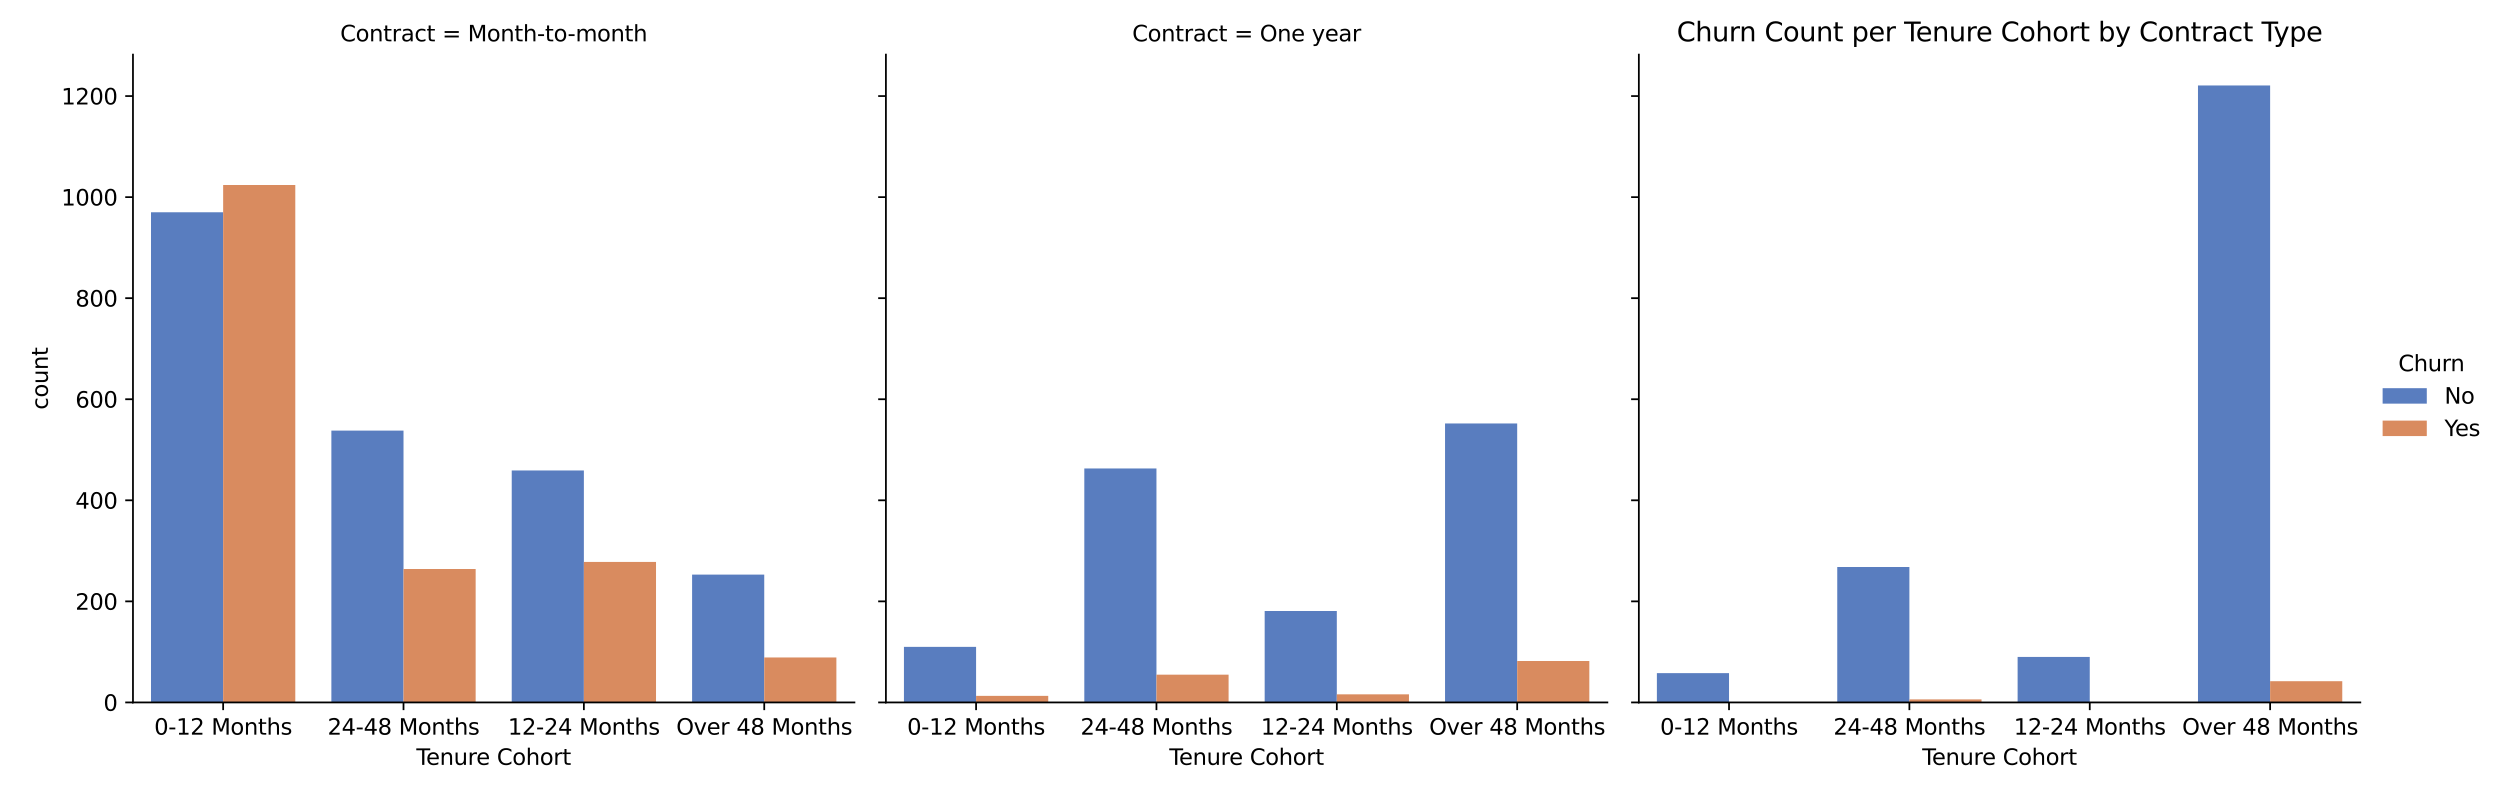 <?xml version="1.0" encoding="utf-8" standalone="no"?>
<!DOCTYPE svg PUBLIC "-//W3C//DTD SVG 1.1//EN"
  "http://www.w3.org/Graphics/SVG/1.1/DTD/svg11.dtd">
<svg xmlns:xlink="http://www.w3.org/1999/xlink" width="1131.93pt" height="360pt" viewBox="0 0 1131.93 360" xmlns="http://www.w3.org/2000/svg" version="1.1">
 <defs>
  <style type="text/css">*{stroke-linejoin: round; stroke-linecap: butt}</style>
 </defs>
 <g id="figure_1">
  <g id="patch_1">
   <path d="M 0 360 
L 1131.93 360 
L 1131.93 0 
L 0 0 
z
" style="fill: #ffffff"/>
  </g>
  <g id="axes_1">
   <g id="patch_2">
    <path d="M 60.202 318.04 
L 386.859 318.04 
L 386.859 24.72 
L 60.202 24.72 
z
" style="fill: #ffffff"/>
   </g>
   <g id="patch_3">
    <path d="M 68.368 318.04 
L 101.034 318.04 
L 101.034 96.114 
L 68.368 96.114 
z
" clip-path="url(#p0586d87094)" style="fill: #597dbf"/>
   </g>
   <g id="patch_4">
    <path d="M 150.033 318.04 
L 182.698 318.04 
L 182.698 194.951 
L 150.033 194.951 
z
" clip-path="url(#p0586d87094)" style="fill: #597dbf"/>
   </g>
   <g id="patch_5">
    <path d="M 231.697 318.04 
L 264.363 318.04 
L 264.363 213.025 
L 231.697 213.025 
z
" clip-path="url(#p0586d87094)" style="fill: #597dbf"/>
   </g>
   <g id="patch_6">
    <path d="M 313.361 318.04 
L 346.027 318.04 
L 346.027 260.156 
L 313.361 260.156 
z
" clip-path="url(#p0586d87094)" style="fill: #597dbf"/>
   </g>
   <g id="patch_7">
    <path d="M 101.034 318.04 
L 133.7 318.04 
L 133.7 83.759 
L 101.034 83.759 
z
" clip-path="url(#p0586d87094)" style="fill: #d98b5f"/>
   </g>
   <g id="patch_8">
    <path d="M 182.698 318.04 
L 215.364 318.04 
L 215.364 257.639 
L 182.698 257.639 
z
" clip-path="url(#p0586d87094)" style="fill: #d98b5f"/>
   </g>
   <g id="patch_9">
    <path d="M 264.363 318.04 
L 297.028 318.04 
L 297.028 254.436 
L 264.363 254.436 
z
" clip-path="url(#p0586d87094)" style="fill: #d98b5f"/>
   </g>
   <g id="patch_10">
    <path d="M 346.027 318.04 
L 378.693 318.04 
L 378.693 297.678 
L 346.027 297.678 
z
" clip-path="url(#p0586d87094)" style="fill: #d98b5f"/>
   </g>
   <g id="matplotlib.axis_1">
    <g id="xtick_1">
     <g id="line2d_1">
      <defs>
       <path id="me0ac6d3096" d="M 0 0 
L 0 3.5 
" style="stroke: #000000; stroke-width: 0.8"/>
      </defs>
      <g>
       <use xlink:href="#me0ac6d3096" x="101.034" y="318.04" style="stroke: #000000; stroke-width: 0.8"/>
      </g>
     </g>
     <g id="text_1">
      <!-- 0-12 Months -->
      <g transform="translate(69.822 332.638) scale(0.1 -0.1)">
       <defs>
        <path id="DejaVuSans-30" d="M 2034 4250 
Q 1547 4250 1301 3770 
Q 1056 3291 1056 2328 
Q 1056 1369 1301 889 
Q 1547 409 2034 409 
Q 2525 409 2770 889 
Q 3016 1369 3016 2328 
Q 3016 3291 2770 3770 
Q 2525 4250 2034 4250 
z
M 2034 4750 
Q 2819 4750 3233 4129 
Q 3647 3509 3647 2328 
Q 3647 1150 3233 529 
Q 2819 -91 2034 -91 
Q 1250 -91 836 529 
Q 422 1150 422 2328 
Q 422 3509 836 4129 
Q 1250 4750 2034 4750 
z
" transform="scale(0.016)"/>
        <path id="DejaVuSans-2d" d="M 313 2009 
L 1997 2009 
L 1997 1497 
L 313 1497 
L 313 2009 
z
" transform="scale(0.016)"/>
        <path id="DejaVuSans-31" d="M 794 531 
L 1825 531 
L 1825 4091 
L 703 3866 
L 703 4441 
L 1819 4666 
L 2450 4666 
L 2450 531 
L 3481 531 
L 3481 0 
L 794 0 
L 794 531 
z
" transform="scale(0.016)"/>
        <path id="DejaVuSans-32" d="M 1228 531 
L 3431 531 
L 3431 0 
L 469 0 
L 469 531 
Q 828 903 1448 1529 
Q 2069 2156 2228 2338 
Q 2531 2678 2651 2914 
Q 2772 3150 2772 3378 
Q 2772 3750 2511 3984 
Q 2250 4219 1831 4219 
Q 1534 4219 1204 4116 
Q 875 4013 500 3803 
L 500 4441 
Q 881 4594 1212 4672 
Q 1544 4750 1819 4750 
Q 2544 4750 2975 4387 
Q 3406 4025 3406 3419 
Q 3406 3131 3298 2873 
Q 3191 2616 2906 2266 
Q 2828 2175 2409 1742 
Q 1991 1309 1228 531 
z
" transform="scale(0.016)"/>
        <path id="DejaVuSans-20" transform="scale(0.016)"/>
        <path id="DejaVuSans-4d" d="M 628 4666 
L 1569 4666 
L 2759 1491 
L 3956 4666 
L 4897 4666 
L 4897 0 
L 4281 0 
L 4281 4097 
L 3078 897 
L 2444 897 
L 1241 4097 
L 1241 0 
L 628 0 
L 628 4666 
z
" transform="scale(0.016)"/>
        <path id="DejaVuSans-6f" d="M 1959 3097 
Q 1497 3097 1228 2736 
Q 959 2375 959 1747 
Q 959 1119 1226 758 
Q 1494 397 1959 397 
Q 2419 397 2687 759 
Q 2956 1122 2956 1747 
Q 2956 2369 2687 2733 
Q 2419 3097 1959 3097 
z
M 1959 3584 
Q 2709 3584 3137 3096 
Q 3566 2609 3566 1747 
Q 3566 888 3137 398 
Q 2709 -91 1959 -91 
Q 1206 -91 779 398 
Q 353 888 353 1747 
Q 353 2609 779 3096 
Q 1206 3584 1959 3584 
z
" transform="scale(0.016)"/>
        <path id="DejaVuSans-6e" d="M 3513 2113 
L 3513 0 
L 2938 0 
L 2938 2094 
Q 2938 2591 2744 2837 
Q 2550 3084 2163 3084 
Q 1697 3084 1428 2787 
Q 1159 2491 1159 1978 
L 1159 0 
L 581 0 
L 581 3500 
L 1159 3500 
L 1159 2956 
Q 1366 3272 1645 3428 
Q 1925 3584 2291 3584 
Q 2894 3584 3203 3211 
Q 3513 2838 3513 2113 
z
" transform="scale(0.016)"/>
        <path id="DejaVuSans-74" d="M 1172 4494 
L 1172 3500 
L 2356 3500 
L 2356 3053 
L 1172 3053 
L 1172 1153 
Q 1172 725 1289 603 
Q 1406 481 1766 481 
L 2356 481 
L 2356 0 
L 1766 0 
Q 1100 0 847 248 
Q 594 497 594 1153 
L 594 3053 
L 172 3053 
L 172 3500 
L 594 3500 
L 594 4494 
L 1172 4494 
z
" transform="scale(0.016)"/>
        <path id="DejaVuSans-68" d="M 3513 2113 
L 3513 0 
L 2938 0 
L 2938 2094 
Q 2938 2591 2744 2837 
Q 2550 3084 2163 3084 
Q 1697 3084 1428 2787 
Q 1159 2491 1159 1978 
L 1159 0 
L 581 0 
L 581 4863 
L 1159 4863 
L 1159 2956 
Q 1366 3272 1645 3428 
Q 1925 3584 2291 3584 
Q 2894 3584 3203 3211 
Q 3513 2838 3513 2113 
z
" transform="scale(0.016)"/>
        <path id="DejaVuSans-73" d="M 2834 3397 
L 2834 2853 
Q 2591 2978 2328 3040 
Q 2066 3103 1784 3103 
Q 1356 3103 1142 2972 
Q 928 2841 928 2578 
Q 928 2378 1081 2264 
Q 1234 2150 1697 2047 
L 1894 2003 
Q 2506 1872 2764 1633 
Q 3022 1394 3022 966 
Q 3022 478 2636 193 
Q 2250 -91 1575 -91 
Q 1294 -91 989 -36 
Q 684 19 347 128 
L 347 722 
Q 666 556 975 473 
Q 1284 391 1588 391 
Q 1994 391 2212 530 
Q 2431 669 2431 922 
Q 2431 1156 2273 1281 
Q 2116 1406 1581 1522 
L 1381 1569 
Q 847 1681 609 1914 
Q 372 2147 372 2553 
Q 372 3047 722 3315 
Q 1072 3584 1716 3584 
Q 2034 3584 2315 3537 
Q 2597 3491 2834 3397 
z
" transform="scale(0.016)"/>
       </defs>
       <use xlink:href="#DejaVuSans-30"/>
       <use xlink:href="#DejaVuSans-2d" x="63.623"/>
       <use xlink:href="#DejaVuSans-31" x="99.707"/>
       <use xlink:href="#DejaVuSans-32" x="163.33"/>
       <use xlink:href="#DejaVuSans-20" x="226.953"/>
       <use xlink:href="#DejaVuSans-4d" x="258.74"/>
       <use xlink:href="#DejaVuSans-6f" x="345.02"/>
       <use xlink:href="#DejaVuSans-6e" x="406.201"/>
       <use xlink:href="#DejaVuSans-74" x="469.58"/>
       <use xlink:href="#DejaVuSans-68" x="508.789"/>
       <use xlink:href="#DejaVuSans-73" x="572.168"/>
      </g>
     </g>
    </g>
    <g id="xtick_2">
     <g id="line2d_2">
      <g>
       <use xlink:href="#me0ac6d3096" x="182.698" y="318.04" style="stroke: #000000; stroke-width: 0.8"/>
      </g>
     </g>
     <g id="text_2">
      <!-- 24-48 Months -->
      <g transform="translate(148.305 332.638) scale(0.1 -0.1)">
       <defs>
        <path id="DejaVuSans-34" d="M 2419 4116 
L 825 1625 
L 2419 1625 
L 2419 4116 
z
M 2253 4666 
L 3047 4666 
L 3047 1625 
L 3713 1625 
L 3713 1100 
L 3047 1100 
L 3047 0 
L 2419 0 
L 2419 1100 
L 313 1100 
L 313 1709 
L 2253 4666 
z
" transform="scale(0.016)"/>
        <path id="DejaVuSans-38" d="M 2034 2216 
Q 1584 2216 1326 1975 
Q 1069 1734 1069 1313 
Q 1069 891 1326 650 
Q 1584 409 2034 409 
Q 2484 409 2743 651 
Q 3003 894 3003 1313 
Q 3003 1734 2745 1975 
Q 2488 2216 2034 2216 
z
M 1403 2484 
Q 997 2584 770 2862 
Q 544 3141 544 3541 
Q 544 4100 942 4425 
Q 1341 4750 2034 4750 
Q 2731 4750 3128 4425 
Q 3525 4100 3525 3541 
Q 3525 3141 3298 2862 
Q 3072 2584 2669 2484 
Q 3125 2378 3379 2068 
Q 3634 1759 3634 1313 
Q 3634 634 3220 271 
Q 2806 -91 2034 -91 
Q 1263 -91 848 271 
Q 434 634 434 1313 
Q 434 1759 690 2068 
Q 947 2378 1403 2484 
z
M 1172 3481 
Q 1172 3119 1398 2916 
Q 1625 2713 2034 2713 
Q 2441 2713 2670 2916 
Q 2900 3119 2900 3481 
Q 2900 3844 2670 4047 
Q 2441 4250 2034 4250 
Q 1625 4250 1398 4047 
Q 1172 3844 1172 3481 
z
" transform="scale(0.016)"/>
       </defs>
       <use xlink:href="#DejaVuSans-32"/>
       <use xlink:href="#DejaVuSans-34" x="63.623"/>
       <use xlink:href="#DejaVuSans-2d" x="127.246"/>
       <use xlink:href="#DejaVuSans-34" x="163.33"/>
       <use xlink:href="#DejaVuSans-38" x="226.953"/>
       <use xlink:href="#DejaVuSans-20" x="290.576"/>
       <use xlink:href="#DejaVuSans-4d" x="322.363"/>
       <use xlink:href="#DejaVuSans-6f" x="408.643"/>
       <use xlink:href="#DejaVuSans-6e" x="469.824"/>
       <use xlink:href="#DejaVuSans-74" x="533.203"/>
       <use xlink:href="#DejaVuSans-68" x="572.412"/>
       <use xlink:href="#DejaVuSans-73" x="635.791"/>
      </g>
     </g>
    </g>
    <g id="xtick_3">
     <g id="line2d_3">
      <g>
       <use xlink:href="#me0ac6d3096" x="264.363" y="318.04" style="stroke: #000000; stroke-width: 0.8"/>
      </g>
     </g>
     <g id="text_3">
      <!-- 12-24 Months -->
      <g transform="translate(229.969 332.638) scale(0.1 -0.1)">
       <use xlink:href="#DejaVuSans-31"/>
       <use xlink:href="#DejaVuSans-32" x="63.623"/>
       <use xlink:href="#DejaVuSans-2d" x="127.246"/>
       <use xlink:href="#DejaVuSans-32" x="163.33"/>
       <use xlink:href="#DejaVuSans-34" x="226.953"/>
       <use xlink:href="#DejaVuSans-20" x="290.576"/>
       <use xlink:href="#DejaVuSans-4d" x="322.363"/>
       <use xlink:href="#DejaVuSans-6f" x="408.643"/>
       <use xlink:href="#DejaVuSans-6e" x="469.824"/>
       <use xlink:href="#DejaVuSans-74" x="533.203"/>
       <use xlink:href="#DejaVuSans-68" x="572.412"/>
       <use xlink:href="#DejaVuSans-73" x="635.791"/>
      </g>
     </g>
    </g>
    <g id="xtick_4">
     <g id="line2d_4">
      <g>
       <use xlink:href="#me0ac6d3096" x="346.027" y="318.04" style="stroke: #000000; stroke-width: 0.8"/>
      </g>
     </g>
     <g id="text_4">
      <!-- Over 48 Months -->
      <g transform="translate(306.183 332.638) scale(0.1 -0.1)">
       <defs>
        <path id="DejaVuSans-4f" d="M 2522 4238 
Q 1834 4238 1429 3725 
Q 1025 3213 1025 2328 
Q 1025 1447 1429 934 
Q 1834 422 2522 422 
Q 3209 422 3611 934 
Q 4013 1447 4013 2328 
Q 4013 3213 3611 3725 
Q 3209 4238 2522 4238 
z
M 2522 4750 
Q 3503 4750 4090 4092 
Q 4678 3434 4678 2328 
Q 4678 1225 4090 567 
Q 3503 -91 2522 -91 
Q 1538 -91 948 565 
Q 359 1222 359 2328 
Q 359 3434 948 4092 
Q 1538 4750 2522 4750 
z
" transform="scale(0.016)"/>
        <path id="DejaVuSans-76" d="M 191 3500 
L 800 3500 
L 1894 563 
L 2988 3500 
L 3597 3500 
L 2284 0 
L 1503 0 
L 191 3500 
z
" transform="scale(0.016)"/>
        <path id="DejaVuSans-65" d="M 3597 1894 
L 3597 1613 
L 953 1613 
Q 991 1019 1311 708 
Q 1631 397 2203 397 
Q 2534 397 2845 478 
Q 3156 559 3463 722 
L 3463 178 
Q 3153 47 2828 -22 
Q 2503 -91 2169 -91 
Q 1331 -91 842 396 
Q 353 884 353 1716 
Q 353 2575 817 3079 
Q 1281 3584 2069 3584 
Q 2775 3584 3186 3129 
Q 3597 2675 3597 1894 
z
M 3022 2063 
Q 3016 2534 2758 2815 
Q 2500 3097 2075 3097 
Q 1594 3097 1305 2825 
Q 1016 2553 972 2059 
L 3022 2063 
z
" transform="scale(0.016)"/>
        <path id="DejaVuSans-72" d="M 2631 2963 
Q 2534 3019 2420 3045 
Q 2306 3072 2169 3072 
Q 1681 3072 1420 2755 
Q 1159 2438 1159 1844 
L 1159 0 
L 581 0 
L 581 3500 
L 1159 3500 
L 1159 2956 
Q 1341 3275 1631 3429 
Q 1922 3584 2338 3584 
Q 2397 3584 2469 3576 
Q 2541 3569 2628 3553 
L 2631 2963 
z
" transform="scale(0.016)"/>
       </defs>
       <use xlink:href="#DejaVuSans-4f"/>
       <use xlink:href="#DejaVuSans-76" x="78.711"/>
       <use xlink:href="#DejaVuSans-65" x="137.891"/>
       <use xlink:href="#DejaVuSans-72" x="199.414"/>
       <use xlink:href="#DejaVuSans-20" x="240.527"/>
       <use xlink:href="#DejaVuSans-34" x="272.314"/>
       <use xlink:href="#DejaVuSans-38" x="335.938"/>
       <use xlink:href="#DejaVuSans-20" x="399.561"/>
       <use xlink:href="#DejaVuSans-4d" x="431.348"/>
       <use xlink:href="#DejaVuSans-6f" x="517.627"/>
       <use xlink:href="#DejaVuSans-6e" x="578.809"/>
       <use xlink:href="#DejaVuSans-74" x="642.188"/>
       <use xlink:href="#DejaVuSans-68" x="681.396"/>
       <use xlink:href="#DejaVuSans-73" x="744.775"/>
      </g>
     </g>
    </g>
    <g id="text_5">
     <!-- Tenure Cohort -->
     <g transform="translate(188.509 346.317) scale(0.1 -0.1)">
      <defs>
       <path id="DejaVuSans-54" d="M -19 4666 
L 3928 4666 
L 3928 4134 
L 2272 4134 
L 2272 0 
L 1638 0 
L 1638 4134 
L -19 4134 
L -19 4666 
z
" transform="scale(0.016)"/>
       <path id="DejaVuSans-75" d="M 544 1381 
L 544 3500 
L 1119 3500 
L 1119 1403 
Q 1119 906 1312 657 
Q 1506 409 1894 409 
Q 2359 409 2629 706 
Q 2900 1003 2900 1516 
L 2900 3500 
L 3475 3500 
L 3475 0 
L 2900 0 
L 2900 538 
Q 2691 219 2414 64 
Q 2138 -91 1772 -91 
Q 1169 -91 856 284 
Q 544 659 544 1381 
z
M 1991 3584 
L 1991 3584 
z
" transform="scale(0.016)"/>
       <path id="DejaVuSans-43" d="M 4122 4306 
L 4122 3641 
Q 3803 3938 3442 4084 
Q 3081 4231 2675 4231 
Q 1875 4231 1450 3742 
Q 1025 3253 1025 2328 
Q 1025 1406 1450 917 
Q 1875 428 2675 428 
Q 3081 428 3442 575 
Q 3803 722 4122 1019 
L 4122 359 
Q 3791 134 3420 21 
Q 3050 -91 2638 -91 
Q 1578 -91 968 557 
Q 359 1206 359 2328 
Q 359 3453 968 4101 
Q 1578 4750 2638 4750 
Q 3056 4750 3426 4639 
Q 3797 4528 4122 4306 
z
" transform="scale(0.016)"/>
      </defs>
      <use xlink:href="#DejaVuSans-54"/>
      <use xlink:href="#DejaVuSans-65" x="44.084"/>
      <use xlink:href="#DejaVuSans-6e" x="105.607"/>
      <use xlink:href="#DejaVuSans-75" x="168.986"/>
      <use xlink:href="#DejaVuSans-72" x="232.365"/>
      <use xlink:href="#DejaVuSans-65" x="271.229"/>
      <use xlink:href="#DejaVuSans-20" x="332.752"/>
      <use xlink:href="#DejaVuSans-43" x="364.539"/>
      <use xlink:href="#DejaVuSans-6f" x="434.363"/>
      <use xlink:href="#DejaVuSans-68" x="495.545"/>
      <use xlink:href="#DejaVuSans-6f" x="558.924"/>
      <use xlink:href="#DejaVuSans-72" x="620.105"/>
      <use xlink:href="#DejaVuSans-74" x="661.219"/>
     </g>
    </g>
   </g>
   <g id="matplotlib.axis_2">
    <g id="ytick_1">
     <g id="line2d_5">
      <defs>
       <path id="mddc668abf2" d="M 0 0 
L -3.5 0 
" style="stroke: #000000; stroke-width: 0.8"/>
      </defs>
      <g>
       <use xlink:href="#mddc668abf2" x="60.202" y="318.04" style="stroke: #000000; stroke-width: 0.8"/>
      </g>
     </g>
     <g id="text_6">
      <!-- 0 -->
      <g transform="translate(46.839 321.839) scale(0.1 -0.1)">
       <use xlink:href="#DejaVuSans-30"/>
      </g>
     </g>
    </g>
    <g id="ytick_2">
     <g id="line2d_6">
      <g>
       <use xlink:href="#mddc668abf2" x="60.202" y="272.282" style="stroke: #000000; stroke-width: 0.8"/>
      </g>
     </g>
     <g id="text_7">
      <!-- 200 -->
      <g transform="translate(34.114 276.081) scale(0.1 -0.1)">
       <use xlink:href="#DejaVuSans-32"/>
       <use xlink:href="#DejaVuSans-30" x="63.623"/>
       <use xlink:href="#DejaVuSans-30" x="127.246"/>
      </g>
     </g>
    </g>
    <g id="ytick_3">
     <g id="line2d_7">
      <g>
       <use xlink:href="#mddc668abf2" x="60.202" y="226.524" style="stroke: #000000; stroke-width: 0.8"/>
      </g>
     </g>
     <g id="text_8">
      <!-- 400 -->
      <g transform="translate(34.114 230.323) scale(0.1 -0.1)">
       <use xlink:href="#DejaVuSans-34"/>
       <use xlink:href="#DejaVuSans-30" x="63.623"/>
       <use xlink:href="#DejaVuSans-30" x="127.246"/>
      </g>
     </g>
    </g>
    <g id="ytick_4">
     <g id="line2d_8">
      <g>
       <use xlink:href="#mddc668abf2" x="60.202" y="180.766" style="stroke: #000000; stroke-width: 0.8"/>
      </g>
     </g>
     <g id="text_9">
      <!-- 600 -->
      <g transform="translate(34.114 184.565) scale(0.1 -0.1)">
       <defs>
        <path id="DejaVuSans-36" d="M 2113 2584 
Q 1688 2584 1439 2293 
Q 1191 2003 1191 1497 
Q 1191 994 1439 701 
Q 1688 409 2113 409 
Q 2538 409 2786 701 
Q 3034 994 3034 1497 
Q 3034 2003 2786 2293 
Q 2538 2584 2113 2584 
z
M 3366 4563 
L 3366 3988 
Q 3128 4100 2886 4159 
Q 2644 4219 2406 4219 
Q 1781 4219 1451 3797 
Q 1122 3375 1075 2522 
Q 1259 2794 1537 2939 
Q 1816 3084 2150 3084 
Q 2853 3084 3261 2657 
Q 3669 2231 3669 1497 
Q 3669 778 3244 343 
Q 2819 -91 2113 -91 
Q 1303 -91 875 529 
Q 447 1150 447 2328 
Q 447 3434 972 4092 
Q 1497 4750 2381 4750 
Q 2619 4750 2861 4703 
Q 3103 4656 3366 4563 
z
" transform="scale(0.016)"/>
       </defs>
       <use xlink:href="#DejaVuSans-36"/>
       <use xlink:href="#DejaVuSans-30" x="63.623"/>
       <use xlink:href="#DejaVuSans-30" x="127.246"/>
      </g>
     </g>
    </g>
    <g id="ytick_5">
     <g id="line2d_9">
      <g>
       <use xlink:href="#mddc668abf2" x="60.202" y="135.008" style="stroke: #000000; stroke-width: 0.8"/>
      </g>
     </g>
     <g id="text_10">
      <!-- 800 -->
      <g transform="translate(34.114 138.807) scale(0.1 -0.1)">
       <use xlink:href="#DejaVuSans-38"/>
       <use xlink:href="#DejaVuSans-30" x="63.623"/>
       <use xlink:href="#DejaVuSans-30" x="127.246"/>
      </g>
     </g>
    </g>
    <g id="ytick_6">
     <g id="line2d_10">
      <g>
       <use xlink:href="#mddc668abf2" x="60.202" y="89.25" style="stroke: #000000; stroke-width: 0.8"/>
      </g>
     </g>
     <g id="text_11">
      <!-- 1000 -->
      <g transform="translate(27.752 93.049) scale(0.1 -0.1)">
       <use xlink:href="#DejaVuSans-31"/>
       <use xlink:href="#DejaVuSans-30" x="63.623"/>
       <use xlink:href="#DejaVuSans-30" x="127.246"/>
       <use xlink:href="#DejaVuSans-30" x="190.869"/>
      </g>
     </g>
    </g>
    <g id="ytick_7">
     <g id="line2d_11">
      <g>
       <use xlink:href="#mddc668abf2" x="60.202" y="43.492" style="stroke: #000000; stroke-width: 0.8"/>
      </g>
     </g>
     <g id="text_12">
      <!-- 1200 -->
      <g transform="translate(27.752 47.291) scale(0.1 -0.1)">
       <use xlink:href="#DejaVuSans-31"/>
       <use xlink:href="#DejaVuSans-32" x="63.623"/>
       <use xlink:href="#DejaVuSans-30" x="127.246"/>
       <use xlink:href="#DejaVuSans-30" x="190.869"/>
      </g>
     </g>
    </g>
    <g id="text_13">
     <!-- count -->
     <g transform="translate(21.672 185.486) rotate(-90) scale(0.1 -0.1)">
      <defs>
       <path id="DejaVuSans-63" d="M 3122 3366 
L 3122 2828 
Q 2878 2963 2633 3030 
Q 2388 3097 2138 3097 
Q 1578 3097 1268 2742 
Q 959 2388 959 1747 
Q 959 1106 1268 751 
Q 1578 397 2138 397 
Q 2388 397 2633 464 
Q 2878 531 3122 666 
L 3122 134 
Q 2881 22 2623 -34 
Q 2366 -91 2075 -91 
Q 1284 -91 818 406 
Q 353 903 353 1747 
Q 353 2603 823 3093 
Q 1294 3584 2113 3584 
Q 2378 3584 2631 3529 
Q 2884 3475 3122 3366 
z
" transform="scale(0.016)"/>
      </defs>
      <use xlink:href="#DejaVuSans-63"/>
      <use xlink:href="#DejaVuSans-6f" x="54.98"/>
      <use xlink:href="#DejaVuSans-75" x="116.162"/>
      <use xlink:href="#DejaVuSans-6e" x="179.541"/>
      <use xlink:href="#DejaVuSans-74" x="242.92"/>
     </g>
    </g>
   </g>
   <g id="patch_11">
    <path d="M 60.202 318.04 
L 60.202 24.72 
" style="fill: none; stroke: #000000; stroke-width: 0.8; stroke-linejoin: miter; stroke-linecap: square"/>
   </g>
   <g id="patch_12">
    <path d="M 60.202 318.04 
L 386.859 318.04 
" style="fill: none; stroke: #000000; stroke-width: 0.8; stroke-linejoin: miter; stroke-linecap: square"/>
   </g>
   <g id="text_14">
    <!-- Contract = Month-to-month -->
    <g transform="translate(154.034 18.72) scale(0.1 -0.1)">
     <defs>
      <path id="DejaVuSans-61" d="M 2194 1759 
Q 1497 1759 1228 1600 
Q 959 1441 959 1056 
Q 959 750 1161 570 
Q 1363 391 1709 391 
Q 2188 391 2477 730 
Q 2766 1069 2766 1631 
L 2766 1759 
L 2194 1759 
z
M 3341 1997 
L 3341 0 
L 2766 0 
L 2766 531 
Q 2569 213 2275 61 
Q 1981 -91 1556 -91 
Q 1019 -91 701 211 
Q 384 513 384 1019 
Q 384 1609 779 1909 
Q 1175 2209 1959 2209 
L 2766 2209 
L 2766 2266 
Q 2766 2663 2505 2880 
Q 2244 3097 1772 3097 
Q 1472 3097 1187 3025 
Q 903 2953 641 2809 
L 641 3341 
Q 956 3463 1253 3523 
Q 1550 3584 1831 3584 
Q 2591 3584 2966 3190 
Q 3341 2797 3341 1997 
z
" transform="scale(0.016)"/>
      <path id="DejaVuSans-3d" d="M 678 2906 
L 4684 2906 
L 4684 2381 
L 678 2381 
L 678 2906 
z
M 678 1631 
L 4684 1631 
L 4684 1100 
L 678 1100 
L 678 1631 
z
" transform="scale(0.016)"/>
      <path id="DejaVuSans-6d" d="M 3328 2828 
Q 3544 3216 3844 3400 
Q 4144 3584 4550 3584 
Q 5097 3584 5394 3201 
Q 5691 2819 5691 2113 
L 5691 0 
L 5113 0 
L 5113 2094 
Q 5113 2597 4934 2840 
Q 4756 3084 4391 3084 
Q 3944 3084 3684 2787 
Q 3425 2491 3425 1978 
L 3425 0 
L 2847 0 
L 2847 2094 
Q 2847 2600 2669 2842 
Q 2491 3084 2119 3084 
Q 1678 3084 1418 2786 
Q 1159 2488 1159 1978 
L 1159 0 
L 581 0 
L 581 3500 
L 1159 3500 
L 1159 2956 
Q 1356 3278 1631 3431 
Q 1906 3584 2284 3584 
Q 2666 3584 2933 3390 
Q 3200 3197 3328 2828 
z
" transform="scale(0.016)"/>
     </defs>
     <use xlink:href="#DejaVuSans-43"/>
     <use xlink:href="#DejaVuSans-6f" x="69.824"/>
     <use xlink:href="#DejaVuSans-6e" x="131.006"/>
     <use xlink:href="#DejaVuSans-74" x="194.385"/>
     <use xlink:href="#DejaVuSans-72" x="233.594"/>
     <use xlink:href="#DejaVuSans-61" x="274.707"/>
     <use xlink:href="#DejaVuSans-63" x="335.986"/>
     <use xlink:href="#DejaVuSans-74" x="390.967"/>
     <use xlink:href="#DejaVuSans-20" x="430.176"/>
     <use xlink:href="#DejaVuSans-3d" x="461.963"/>
     <use xlink:href="#DejaVuSans-20" x="545.752"/>
     <use xlink:href="#DejaVuSans-4d" x="577.539"/>
     <use xlink:href="#DejaVuSans-6f" x="663.818"/>
     <use xlink:href="#DejaVuSans-6e" x="725"/>
     <use xlink:href="#DejaVuSans-74" x="788.379"/>
     <use xlink:href="#DejaVuSans-68" x="827.588"/>
     <use xlink:href="#DejaVuSans-2d" x="890.967"/>
     <use xlink:href="#DejaVuSans-74" x="927.051"/>
     <use xlink:href="#DejaVuSans-6f" x="966.26"/>
     <use xlink:href="#DejaVuSans-2d" x="1029.316"/>
     <use xlink:href="#DejaVuSans-6d" x="1065.4"/>
     <use xlink:href="#DejaVuSans-6f" x="1162.812"/>
     <use xlink:href="#DejaVuSans-6e" x="1223.994"/>
     <use xlink:href="#DejaVuSans-74" x="1287.373"/>
     <use xlink:href="#DejaVuSans-68" x="1326.582"/>
    </g>
   </g>
  </g>
  <g id="axes_2">
   <g id="patch_13">
    <path d="M 401.113 318.04 
L 727.77 318.04 
L 727.77 24.72 
L 401.113 24.72 
z
" style="fill: #ffffff"/>
   </g>
   <g id="patch_14">
    <path d="M 409.279 318.04 
L 441.945 318.04 
L 441.945 292.873 
L 409.279 292.873 
z
" clip-path="url(#p0fb5899d6d)" style="fill: #597dbf"/>
   </g>
   <g id="patch_15">
    <path d="M 490.943 318.04 
L 523.609 318.04 
L 523.609 212.11 
L 490.943 212.11 
z
" clip-path="url(#p0fb5899d6d)" style="fill: #597dbf"/>
   </g>
   <g id="patch_16">
    <path d="M 572.608 318.04 
L 605.273 318.04 
L 605.273 276.629 
L 572.608 276.629 
z
" clip-path="url(#p0fb5899d6d)" style="fill: #597dbf"/>
   </g>
   <g id="patch_17">
    <path d="M 654.272 318.04 
L 686.938 318.04 
L 686.938 191.748 
L 654.272 191.748 
z
" clip-path="url(#p0fb5899d6d)" style="fill: #597dbf"/>
   </g>
   <g id="patch_18">
    <path d="M 441.945 318.04 
L 474.611 318.04 
L 474.611 315.066 
L 441.945 315.066 
z
" clip-path="url(#p0fb5899d6d)" style="fill: #d98b5f"/>
   </g>
   <g id="patch_19">
    <path d="M 523.609 318.04 
L 556.275 318.04 
L 556.275 305.457 
L 523.609 305.457 
z
" clip-path="url(#p0fb5899d6d)" style="fill: #d98b5f"/>
   </g>
   <g id="patch_20">
    <path d="M 605.273 318.04 
L 637.939 318.04 
L 637.939 314.379 
L 605.273 314.379 
z
" clip-path="url(#p0fb5899d6d)" style="fill: #d98b5f"/>
   </g>
   <g id="patch_21">
    <path d="M 686.938 318.04 
L 719.603 318.04 
L 719.603 299.279 
L 686.938 299.279 
z
" clip-path="url(#p0fb5899d6d)" style="fill: #d98b5f"/>
   </g>
   <g id="matplotlib.axis_3">
    <g id="xtick_5">
     <g id="line2d_12">
      <g>
       <use xlink:href="#me0ac6d3096" x="441.945" y="318.04" style="stroke: #000000; stroke-width: 0.8"/>
      </g>
     </g>
     <g id="text_15">
      <!-- 0-12 Months -->
      <g transform="translate(410.732 332.638) scale(0.1 -0.1)">
       <use xlink:href="#DejaVuSans-30"/>
       <use xlink:href="#DejaVuSans-2d" x="63.623"/>
       <use xlink:href="#DejaVuSans-31" x="99.707"/>
       <use xlink:href="#DejaVuSans-32" x="163.33"/>
       <use xlink:href="#DejaVuSans-20" x="226.953"/>
       <use xlink:href="#DejaVuSans-4d" x="258.74"/>
       <use xlink:href="#DejaVuSans-6f" x="345.02"/>
       <use xlink:href="#DejaVuSans-6e" x="406.201"/>
       <use xlink:href="#DejaVuSans-74" x="469.58"/>
       <use xlink:href="#DejaVuSans-68" x="508.789"/>
       <use xlink:href="#DejaVuSans-73" x="572.168"/>
      </g>
     </g>
    </g>
    <g id="xtick_6">
     <g id="line2d_13">
      <g>
       <use xlink:href="#me0ac6d3096" x="523.609" y="318.04" style="stroke: #000000; stroke-width: 0.8"/>
      </g>
     </g>
     <g id="text_16">
      <!-- 24-48 Months -->
      <g transform="translate(489.215 332.638) scale(0.1 -0.1)">
       <use xlink:href="#DejaVuSans-32"/>
       <use xlink:href="#DejaVuSans-34" x="63.623"/>
       <use xlink:href="#DejaVuSans-2d" x="127.246"/>
       <use xlink:href="#DejaVuSans-34" x="163.33"/>
       <use xlink:href="#DejaVuSans-38" x="226.953"/>
       <use xlink:href="#DejaVuSans-20" x="290.576"/>
       <use xlink:href="#DejaVuSans-4d" x="322.363"/>
       <use xlink:href="#DejaVuSans-6f" x="408.643"/>
       <use xlink:href="#DejaVuSans-6e" x="469.824"/>
       <use xlink:href="#DejaVuSans-74" x="533.203"/>
       <use xlink:href="#DejaVuSans-68" x="572.412"/>
       <use xlink:href="#DejaVuSans-73" x="635.791"/>
      </g>
     </g>
    </g>
    <g id="xtick_7">
     <g id="line2d_14">
      <g>
       <use xlink:href="#me0ac6d3096" x="605.273" y="318.04" style="stroke: #000000; stroke-width: 0.8"/>
      </g>
     </g>
     <g id="text_17">
      <!-- 12-24 Months -->
      <g transform="translate(570.88 332.638) scale(0.1 -0.1)">
       <use xlink:href="#DejaVuSans-31"/>
       <use xlink:href="#DejaVuSans-32" x="63.623"/>
       <use xlink:href="#DejaVuSans-2d" x="127.246"/>
       <use xlink:href="#DejaVuSans-32" x="163.33"/>
       <use xlink:href="#DejaVuSans-34" x="226.953"/>
       <use xlink:href="#DejaVuSans-20" x="290.576"/>
       <use xlink:href="#DejaVuSans-4d" x="322.363"/>
       <use xlink:href="#DejaVuSans-6f" x="408.643"/>
       <use xlink:href="#DejaVuSans-6e" x="469.824"/>
       <use xlink:href="#DejaVuSans-74" x="533.203"/>
       <use xlink:href="#DejaVuSans-68" x="572.412"/>
       <use xlink:href="#DejaVuSans-73" x="635.791"/>
      </g>
     </g>
    </g>
    <g id="xtick_8">
     <g id="line2d_15">
      <g>
       <use xlink:href="#me0ac6d3096" x="686.938" y="318.04" style="stroke: #000000; stroke-width: 0.8"/>
      </g>
     </g>
     <g id="text_18">
      <!-- Over 48 Months -->
      <g transform="translate(647.094 332.638) scale(0.1 -0.1)">
       <use xlink:href="#DejaVuSans-4f"/>
       <use xlink:href="#DejaVuSans-76" x="78.711"/>
       <use xlink:href="#DejaVuSans-65" x="137.891"/>
       <use xlink:href="#DejaVuSans-72" x="199.414"/>
       <use xlink:href="#DejaVuSans-20" x="240.527"/>
       <use xlink:href="#DejaVuSans-34" x="272.314"/>
       <use xlink:href="#DejaVuSans-38" x="335.938"/>
       <use xlink:href="#DejaVuSans-20" x="399.561"/>
       <use xlink:href="#DejaVuSans-4d" x="431.348"/>
       <use xlink:href="#DejaVuSans-6f" x="517.627"/>
       <use xlink:href="#DejaVuSans-6e" x="578.809"/>
       <use xlink:href="#DejaVuSans-74" x="642.188"/>
       <use xlink:href="#DejaVuSans-68" x="681.396"/>
       <use xlink:href="#DejaVuSans-73" x="744.775"/>
      </g>
     </g>
    </g>
    <g id="text_19">
     <!-- Tenure Cohort -->
     <g transform="translate(529.42 346.317) scale(0.1 -0.1)">
      <use xlink:href="#DejaVuSans-54"/>
      <use xlink:href="#DejaVuSans-65" x="44.084"/>
      <use xlink:href="#DejaVuSans-6e" x="105.607"/>
      <use xlink:href="#DejaVuSans-75" x="168.986"/>
      <use xlink:href="#DejaVuSans-72" x="232.365"/>
      <use xlink:href="#DejaVuSans-65" x="271.229"/>
      <use xlink:href="#DejaVuSans-20" x="332.752"/>
      <use xlink:href="#DejaVuSans-43" x="364.539"/>
      <use xlink:href="#DejaVuSans-6f" x="434.363"/>
      <use xlink:href="#DejaVuSans-68" x="495.545"/>
      <use xlink:href="#DejaVuSans-6f" x="558.924"/>
      <use xlink:href="#DejaVuSans-72" x="620.105"/>
      <use xlink:href="#DejaVuSans-74" x="661.219"/>
     </g>
    </g>
   </g>
   <g id="matplotlib.axis_4">
    <g id="ytick_8">
     <g id="line2d_16">
      <g>
       <use xlink:href="#mddc668abf2" x="401.113" y="318.04" style="stroke: #000000; stroke-width: 0.8"/>
      </g>
     </g>
    </g>
    <g id="ytick_9">
     <g id="line2d_17">
      <g>
       <use xlink:href="#mddc668abf2" x="401.113" y="272.282" style="stroke: #000000; stroke-width: 0.8"/>
      </g>
     </g>
    </g>
    <g id="ytick_10">
     <g id="line2d_18">
      <g>
       <use xlink:href="#mddc668abf2" x="401.113" y="226.524" style="stroke: #000000; stroke-width: 0.8"/>
      </g>
     </g>
    </g>
    <g id="ytick_11">
     <g id="line2d_19">
      <g>
       <use xlink:href="#mddc668abf2" x="401.113" y="180.766" style="stroke: #000000; stroke-width: 0.8"/>
      </g>
     </g>
    </g>
    <g id="ytick_12">
     <g id="line2d_20">
      <g>
       <use xlink:href="#mddc668abf2" x="401.113" y="135.008" style="stroke: #000000; stroke-width: 0.8"/>
      </g>
     </g>
    </g>
    <g id="ytick_13">
     <g id="line2d_21">
      <g>
       <use xlink:href="#mddc668abf2" x="401.113" y="89.25" style="stroke: #000000; stroke-width: 0.8"/>
      </g>
     </g>
    </g>
    <g id="ytick_14">
     <g id="line2d_22">
      <g>
       <use xlink:href="#mddc668abf2" x="401.113" y="43.492" style="stroke: #000000; stroke-width: 0.8"/>
      </g>
     </g>
    </g>
   </g>
   <g id="patch_22">
    <path d="M 401.113 318.04 
L 401.113 24.72 
" style="fill: none; stroke: #000000; stroke-width: 0.8; stroke-linejoin: miter; stroke-linecap: square"/>
   </g>
   <g id="patch_23">
    <path d="M 401.113 318.04 
L 727.77 318.04 
" style="fill: none; stroke: #000000; stroke-width: 0.8; stroke-linejoin: miter; stroke-linecap: square"/>
   </g>
   <g id="text_20">
    <!-- Contract = One year -->
    <g transform="translate(512.639 18.72) scale(0.1 -0.1)">
     <defs>
      <path id="DejaVuSans-79" d="M 2059 -325 
Q 1816 -950 1584 -1140 
Q 1353 -1331 966 -1331 
L 506 -1331 
L 506 -850 
L 844 -850 
Q 1081 -850 1212 -737 
Q 1344 -625 1503 -206 
L 1606 56 
L 191 3500 
L 800 3500 
L 1894 763 
L 2988 3500 
L 3597 3500 
L 2059 -325 
z
" transform="scale(0.016)"/>
     </defs>
     <use xlink:href="#DejaVuSans-43"/>
     <use xlink:href="#DejaVuSans-6f" x="69.824"/>
     <use xlink:href="#DejaVuSans-6e" x="131.006"/>
     <use xlink:href="#DejaVuSans-74" x="194.385"/>
     <use xlink:href="#DejaVuSans-72" x="233.594"/>
     <use xlink:href="#DejaVuSans-61" x="274.707"/>
     <use xlink:href="#DejaVuSans-63" x="335.986"/>
     <use xlink:href="#DejaVuSans-74" x="390.967"/>
     <use xlink:href="#DejaVuSans-20" x="430.176"/>
     <use xlink:href="#DejaVuSans-3d" x="461.963"/>
     <use xlink:href="#DejaVuSans-20" x="545.752"/>
     <use xlink:href="#DejaVuSans-4f" x="577.539"/>
     <use xlink:href="#DejaVuSans-6e" x="656.25"/>
     <use xlink:href="#DejaVuSans-65" x="719.629"/>
     <use xlink:href="#DejaVuSans-20" x="781.152"/>
     <use xlink:href="#DejaVuSans-79" x="812.939"/>
     <use xlink:href="#DejaVuSans-65" x="872.119"/>
     <use xlink:href="#DejaVuSans-61" x="933.643"/>
     <use xlink:href="#DejaVuSans-72" x="994.922"/>
    </g>
   </g>
  </g>
  <g id="axes_3">
   <g id="patch_24">
    <path d="M 742.024 318.04 
L 1068.681 318.04 
L 1068.681 24.72 
L 742.024 24.72 
z
" style="fill: #ffffff"/>
   </g>
   <g id="patch_25">
    <path d="M 750.19 318.04 
L 782.856 318.04 
L 782.856 304.77 
L 750.19 304.77 
z
" clip-path="url(#p99380cb4fe)" style="fill: #597dbf"/>
   </g>
   <g id="patch_26">
    <path d="M 831.854 318.04 
L 864.52 318.04 
L 864.52 256.724 
L 831.854 256.724 
z
" clip-path="url(#p99380cb4fe)" style="fill: #597dbf"/>
   </g>
   <g id="patch_27">
    <path d="M 913.519 318.04 
L 946.184 318.04 
L 946.184 297.449 
L 913.519 297.449 
z
" clip-path="url(#p99380cb4fe)" style="fill: #597dbf"/>
   </g>
   <g id="patch_28">
    <path d="M 995.183 318.04 
L 1027.849 318.04 
L 1027.849 38.688 
L 995.183 38.688 
z
" clip-path="url(#p99380cb4fe)" style="fill: #597dbf"/>
   </g>
   <g id="patch_29">
    <path d="M 864.52 318.04 
L 897.186 318.04 
L 897.186 316.667 
L 864.52 316.667 
z
" clip-path="url(#p99380cb4fe)" style="fill: #d98b5f"/>
   </g>
   <g id="patch_30">
    <path d="M 1027.849 318.04 
L 1060.514 318.04 
L 1060.514 308.431 
L 1027.849 308.431 
z
" clip-path="url(#p99380cb4fe)" style="fill: #d98b5f"/>
   </g>
   <g id="patch_31">
    <path d="M 782.856 318.04 
L 782.856 318.04 
L 782.856 318.04 
L 782.856 318.04 
z
" clip-path="url(#p99380cb4fe)" style="fill: #597dbf"/>
   </g>
   <g id="patch_32">
    <path d="M 782.856 318.04 
L 782.856 318.04 
L 782.856 318.04 
L 782.856 318.04 
z
" clip-path="url(#p99380cb4fe)" style="fill: #d98b5f"/>
   </g>
   <g id="matplotlib.axis_5">
    <g id="xtick_9">
     <g id="line2d_23">
      <g>
       <use xlink:href="#me0ac6d3096" x="782.856" y="318.04" style="stroke: #000000; stroke-width: 0.8"/>
      </g>
     </g>
     <g id="text_21">
      <!-- 0-12 Months -->
      <g transform="translate(751.643 332.638) scale(0.1 -0.1)">
       <use xlink:href="#DejaVuSans-30"/>
       <use xlink:href="#DejaVuSans-2d" x="63.623"/>
       <use xlink:href="#DejaVuSans-31" x="99.707"/>
       <use xlink:href="#DejaVuSans-32" x="163.33"/>
       <use xlink:href="#DejaVuSans-20" x="226.953"/>
       <use xlink:href="#DejaVuSans-4d" x="258.74"/>
       <use xlink:href="#DejaVuSans-6f" x="345.02"/>
       <use xlink:href="#DejaVuSans-6e" x="406.201"/>
       <use xlink:href="#DejaVuSans-74" x="469.58"/>
       <use xlink:href="#DejaVuSans-68" x="508.789"/>
       <use xlink:href="#DejaVuSans-73" x="572.168"/>
      </g>
     </g>
    </g>
    <g id="xtick_10">
     <g id="line2d_24">
      <g>
       <use xlink:href="#me0ac6d3096" x="864.52" y="318.04" style="stroke: #000000; stroke-width: 0.8"/>
      </g>
     </g>
     <g id="text_22">
      <!-- 24-48 Months -->
      <g transform="translate(830.126 332.638) scale(0.1 -0.1)">
       <use xlink:href="#DejaVuSans-32"/>
       <use xlink:href="#DejaVuSans-34" x="63.623"/>
       <use xlink:href="#DejaVuSans-2d" x="127.246"/>
       <use xlink:href="#DejaVuSans-34" x="163.33"/>
       <use xlink:href="#DejaVuSans-38" x="226.953"/>
       <use xlink:href="#DejaVuSans-20" x="290.576"/>
       <use xlink:href="#DejaVuSans-4d" x="322.363"/>
       <use xlink:href="#DejaVuSans-6f" x="408.643"/>
       <use xlink:href="#DejaVuSans-6e" x="469.824"/>
       <use xlink:href="#DejaVuSans-74" x="533.203"/>
       <use xlink:href="#DejaVuSans-68" x="572.412"/>
       <use xlink:href="#DejaVuSans-73" x="635.791"/>
      </g>
     </g>
    </g>
    <g id="xtick_11">
     <g id="line2d_25">
      <g>
       <use xlink:href="#me0ac6d3096" x="946.184" y="318.04" style="stroke: #000000; stroke-width: 0.8"/>
      </g>
     </g>
     <g id="text_23">
      <!-- 12-24 Months -->
      <g transform="translate(911.791 332.638) scale(0.1 -0.1)">
       <use xlink:href="#DejaVuSans-31"/>
       <use xlink:href="#DejaVuSans-32" x="63.623"/>
       <use xlink:href="#DejaVuSans-2d" x="127.246"/>
       <use xlink:href="#DejaVuSans-32" x="163.33"/>
       <use xlink:href="#DejaVuSans-34" x="226.953"/>
       <use xlink:href="#DejaVuSans-20" x="290.576"/>
       <use xlink:href="#DejaVuSans-4d" x="322.363"/>
       <use xlink:href="#DejaVuSans-6f" x="408.643"/>
       <use xlink:href="#DejaVuSans-6e" x="469.824"/>
       <use xlink:href="#DejaVuSans-74" x="533.203"/>
       <use xlink:href="#DejaVuSans-68" x="572.412"/>
       <use xlink:href="#DejaVuSans-73" x="635.791"/>
      </g>
     </g>
    </g>
    <g id="xtick_12">
     <g id="line2d_26">
      <g>
       <use xlink:href="#me0ac6d3096" x="1027.849" y="318.04" style="stroke: #000000; stroke-width: 0.8"/>
      </g>
     </g>
     <g id="text_24">
      <!-- Over 48 Months -->
      <g transform="translate(988.005 332.638) scale(0.1 -0.1)">
       <use xlink:href="#DejaVuSans-4f"/>
       <use xlink:href="#DejaVuSans-76" x="78.711"/>
       <use xlink:href="#DejaVuSans-65" x="137.891"/>
       <use xlink:href="#DejaVuSans-72" x="199.414"/>
       <use xlink:href="#DejaVuSans-20" x="240.527"/>
       <use xlink:href="#DejaVuSans-34" x="272.314"/>
       <use xlink:href="#DejaVuSans-38" x="335.938"/>
       <use xlink:href="#DejaVuSans-20" x="399.561"/>
       <use xlink:href="#DejaVuSans-4d" x="431.348"/>
       <use xlink:href="#DejaVuSans-6f" x="517.627"/>
       <use xlink:href="#DejaVuSans-6e" x="578.809"/>
       <use xlink:href="#DejaVuSans-74" x="642.188"/>
       <use xlink:href="#DejaVuSans-68" x="681.396"/>
       <use xlink:href="#DejaVuSans-73" x="744.775"/>
      </g>
     </g>
    </g>
    <g id="text_25">
     <!-- Tenure Cohort -->
     <g transform="translate(870.331 346.317) scale(0.1 -0.1)">
      <use xlink:href="#DejaVuSans-54"/>
      <use xlink:href="#DejaVuSans-65" x="44.084"/>
      <use xlink:href="#DejaVuSans-6e" x="105.607"/>
      <use xlink:href="#DejaVuSans-75" x="168.986"/>
      <use xlink:href="#DejaVuSans-72" x="232.365"/>
      <use xlink:href="#DejaVuSans-65" x="271.229"/>
      <use xlink:href="#DejaVuSans-20" x="332.752"/>
      <use xlink:href="#DejaVuSans-43" x="364.539"/>
      <use xlink:href="#DejaVuSans-6f" x="434.363"/>
      <use xlink:href="#DejaVuSans-68" x="495.545"/>
      <use xlink:href="#DejaVuSans-6f" x="558.924"/>
      <use xlink:href="#DejaVuSans-72" x="620.105"/>
      <use xlink:href="#DejaVuSans-74" x="661.219"/>
     </g>
    </g>
   </g>
   <g id="matplotlib.axis_6">
    <g id="ytick_15">
     <g id="line2d_27">
      <g>
       <use xlink:href="#mddc668abf2" x="742.024" y="318.04" style="stroke: #000000; stroke-width: 0.8"/>
      </g>
     </g>
    </g>
    <g id="ytick_16">
     <g id="line2d_28">
      <g>
       <use xlink:href="#mddc668abf2" x="742.024" y="272.282" style="stroke: #000000; stroke-width: 0.8"/>
      </g>
     </g>
    </g>
    <g id="ytick_17">
     <g id="line2d_29">
      <g>
       <use xlink:href="#mddc668abf2" x="742.024" y="226.524" style="stroke: #000000; stroke-width: 0.8"/>
      </g>
     </g>
    </g>
    <g id="ytick_18">
     <g id="line2d_30">
      <g>
       <use xlink:href="#mddc668abf2" x="742.024" y="180.766" style="stroke: #000000; stroke-width: 0.8"/>
      </g>
     </g>
    </g>
    <g id="ytick_19">
     <g id="line2d_31">
      <g>
       <use xlink:href="#mddc668abf2" x="742.024" y="135.008" style="stroke: #000000; stroke-width: 0.8"/>
      </g>
     </g>
    </g>
    <g id="ytick_20">
     <g id="line2d_32">
      <g>
       <use xlink:href="#mddc668abf2" x="742.024" y="89.25" style="stroke: #000000; stroke-width: 0.8"/>
      </g>
     </g>
    </g>
    <g id="ytick_21">
     <g id="line2d_33">
      <g>
       <use xlink:href="#mddc668abf2" x="742.024" y="43.492" style="stroke: #000000; stroke-width: 0.8"/>
      </g>
     </g>
    </g>
   </g>
   <g id="patch_33">
    <path d="M 742.024 318.04 
L 742.024 24.72 
" style="fill: none; stroke: #000000; stroke-width: 0.8; stroke-linejoin: miter; stroke-linecap: square"/>
   </g>
   <g id="patch_34">
    <path d="M 742.024 318.04 
L 1068.681 318.04 
" style="fill: none; stroke: #000000; stroke-width: 0.8; stroke-linejoin: miter; stroke-linecap: square"/>
   </g>
   <g id="text_26">
    <!-- Churn Count per Tenure Cohort by Contract Type -->
    <g transform="translate(759.191 18.72) scale(0.12 -0.12)">
     <defs>
      <path id="DejaVuSans-70" d="M 1159 525 
L 1159 -1331 
L 581 -1331 
L 581 3500 
L 1159 3500 
L 1159 2969 
Q 1341 3281 1617 3432 
Q 1894 3584 2278 3584 
Q 2916 3584 3314 3078 
Q 3713 2572 3713 1747 
Q 3713 922 3314 415 
Q 2916 -91 2278 -91 
Q 1894 -91 1617 61 
Q 1341 213 1159 525 
z
M 3116 1747 
Q 3116 2381 2855 2742 
Q 2594 3103 2138 3103 
Q 1681 3103 1420 2742 
Q 1159 2381 1159 1747 
Q 1159 1113 1420 752 
Q 1681 391 2138 391 
Q 2594 391 2855 752 
Q 3116 1113 3116 1747 
z
" transform="scale(0.016)"/>
      <path id="DejaVuSans-62" d="M 3116 1747 
Q 3116 2381 2855 2742 
Q 2594 3103 2138 3103 
Q 1681 3103 1420 2742 
Q 1159 2381 1159 1747 
Q 1159 1113 1420 752 
Q 1681 391 2138 391 
Q 2594 391 2855 752 
Q 3116 1113 3116 1747 
z
M 1159 2969 
Q 1341 3281 1617 3432 
Q 1894 3584 2278 3584 
Q 2916 3584 3314 3078 
Q 3713 2572 3713 1747 
Q 3713 922 3314 415 
Q 2916 -91 2278 -91 
Q 1894 -91 1617 61 
Q 1341 213 1159 525 
L 1159 0 
L 581 0 
L 581 4863 
L 1159 4863 
L 1159 2969 
z
" transform="scale(0.016)"/>
     </defs>
     <use xlink:href="#DejaVuSans-43"/>
     <use xlink:href="#DejaVuSans-68" x="69.824"/>
     <use xlink:href="#DejaVuSans-75" x="133.203"/>
     <use xlink:href="#DejaVuSans-72" x="196.582"/>
     <use xlink:href="#DejaVuSans-6e" x="235.945"/>
     <use xlink:href="#DejaVuSans-20" x="299.324"/>
     <use xlink:href="#DejaVuSans-43" x="331.111"/>
     <use xlink:href="#DejaVuSans-6f" x="400.936"/>
     <use xlink:href="#DejaVuSans-75" x="462.117"/>
     <use xlink:href="#DejaVuSans-6e" x="525.496"/>
     <use xlink:href="#DejaVuSans-74" x="588.875"/>
     <use xlink:href="#DejaVuSans-20" x="628.084"/>
     <use xlink:href="#DejaVuSans-70" x="659.871"/>
     <use xlink:href="#DejaVuSans-65" x="723.348"/>
     <use xlink:href="#DejaVuSans-72" x="784.871"/>
     <use xlink:href="#DejaVuSans-20" x="825.984"/>
     <use xlink:href="#DejaVuSans-54" x="857.771"/>
     <use xlink:href="#DejaVuSans-65" x="901.855"/>
     <use xlink:href="#DejaVuSans-6e" x="963.379"/>
     <use xlink:href="#DejaVuSans-75" x="1026.758"/>
     <use xlink:href="#DejaVuSans-72" x="1090.137"/>
     <use xlink:href="#DejaVuSans-65" x="1129"/>
     <use xlink:href="#DejaVuSans-20" x="1190.523"/>
     <use xlink:href="#DejaVuSans-43" x="1222.311"/>
     <use xlink:href="#DejaVuSans-6f" x="1292.135"/>
     <use xlink:href="#DejaVuSans-68" x="1353.316"/>
     <use xlink:href="#DejaVuSans-6f" x="1416.695"/>
     <use xlink:href="#DejaVuSans-72" x="1477.877"/>
     <use xlink:href="#DejaVuSans-74" x="1518.99"/>
     <use xlink:href="#DejaVuSans-20" x="1558.199"/>
     <use xlink:href="#DejaVuSans-62" x="1589.986"/>
     <use xlink:href="#DejaVuSans-79" x="1653.463"/>
     <use xlink:href="#DejaVuSans-20" x="1712.643"/>
     <use xlink:href="#DejaVuSans-43" x="1744.43"/>
     <use xlink:href="#DejaVuSans-6f" x="1814.254"/>
     <use xlink:href="#DejaVuSans-6e" x="1875.436"/>
     <use xlink:href="#DejaVuSans-74" x="1938.814"/>
     <use xlink:href="#DejaVuSans-72" x="1978.023"/>
     <use xlink:href="#DejaVuSans-61" x="2019.137"/>
     <use xlink:href="#DejaVuSans-63" x="2080.416"/>
     <use xlink:href="#DejaVuSans-74" x="2135.396"/>
     <use xlink:href="#DejaVuSans-20" x="2174.605"/>
     <use xlink:href="#DejaVuSans-54" x="2206.393"/>
     <use xlink:href="#DejaVuSans-79" x="2251.852"/>
     <use xlink:href="#DejaVuSans-70" x="2311.031"/>
     <use xlink:href="#DejaVuSans-65" x="2374.508"/>
    </g>
   </g>
  </g>
  <g id="legend_1">
   <g id="text_27">
    <!-- Churn -->
    <g transform="translate(1085.892 168.081) scale(0.1 -0.1)">
     <use xlink:href="#DejaVuSans-43"/>
     <use xlink:href="#DejaVuSans-68" x="69.824"/>
     <use xlink:href="#DejaVuSans-75" x="133.203"/>
     <use xlink:href="#DejaVuSans-72" x="196.582"/>
     <use xlink:href="#DejaVuSans-6e" x="235.945"/>
    </g>
   </g>
   <g id="patch_35">
    <path d="M 1078.785 182.759 
L 1098.785 182.759 
L 1098.785 175.759 
L 1078.785 175.759 
z
" style="fill: #597dbf"/>
   </g>
   <g id="text_28">
    <!-- No -->
    <g transform="translate(1106.785 182.759) scale(0.1 -0.1)">
     <defs>
      <path id="DejaVuSans-4e" d="M 628 4666 
L 1478 4666 
L 3547 763 
L 3547 4666 
L 4159 4666 
L 4159 0 
L 3309 0 
L 1241 3903 
L 1241 0 
L 628 0 
L 628 4666 
z
" transform="scale(0.016)"/>
     </defs>
     <use xlink:href="#DejaVuSans-4e"/>
     <use xlink:href="#DejaVuSans-6f" x="74.805"/>
    </g>
   </g>
   <g id="patch_36">
    <path d="M 1078.785 197.438 
L 1098.785 197.438 
L 1098.785 190.438 
L 1078.785 190.438 
z
" style="fill: #d98b5f"/>
   </g>
   <g id="text_29">
    <!-- Yes -->
    <g transform="translate(1106.785 197.438) scale(0.1 -0.1)">
     <defs>
      <path id="DejaVuSans-59" d="M -13 4666 
L 666 4666 
L 1959 2747 
L 3244 4666 
L 3922 4666 
L 2272 2222 
L 2272 0 
L 1638 0 
L 1638 2222 
L -13 4666 
z
" transform="scale(0.016)"/>
     </defs>
     <use xlink:href="#DejaVuSans-59"/>
     <use xlink:href="#DejaVuSans-65" x="47.834"/>
     <use xlink:href="#DejaVuSans-73" x="109.357"/>
    </g>
   </g>
  </g>
 </g>
 <defs>
  <clipPath id="p0586d87094">
   <rect x="60.202" y="24.72" width="326.657" height="293.32"/>
  </clipPath>
  <clipPath id="p0fb5899d6d">
   <rect x="401.113" y="24.72" width="326.657" height="293.32"/>
  </clipPath>
  <clipPath id="p99380cb4fe">
   <rect x="742.024" y="24.72" width="326.657" height="293.32"/>
  </clipPath>
 </defs>
</svg>
